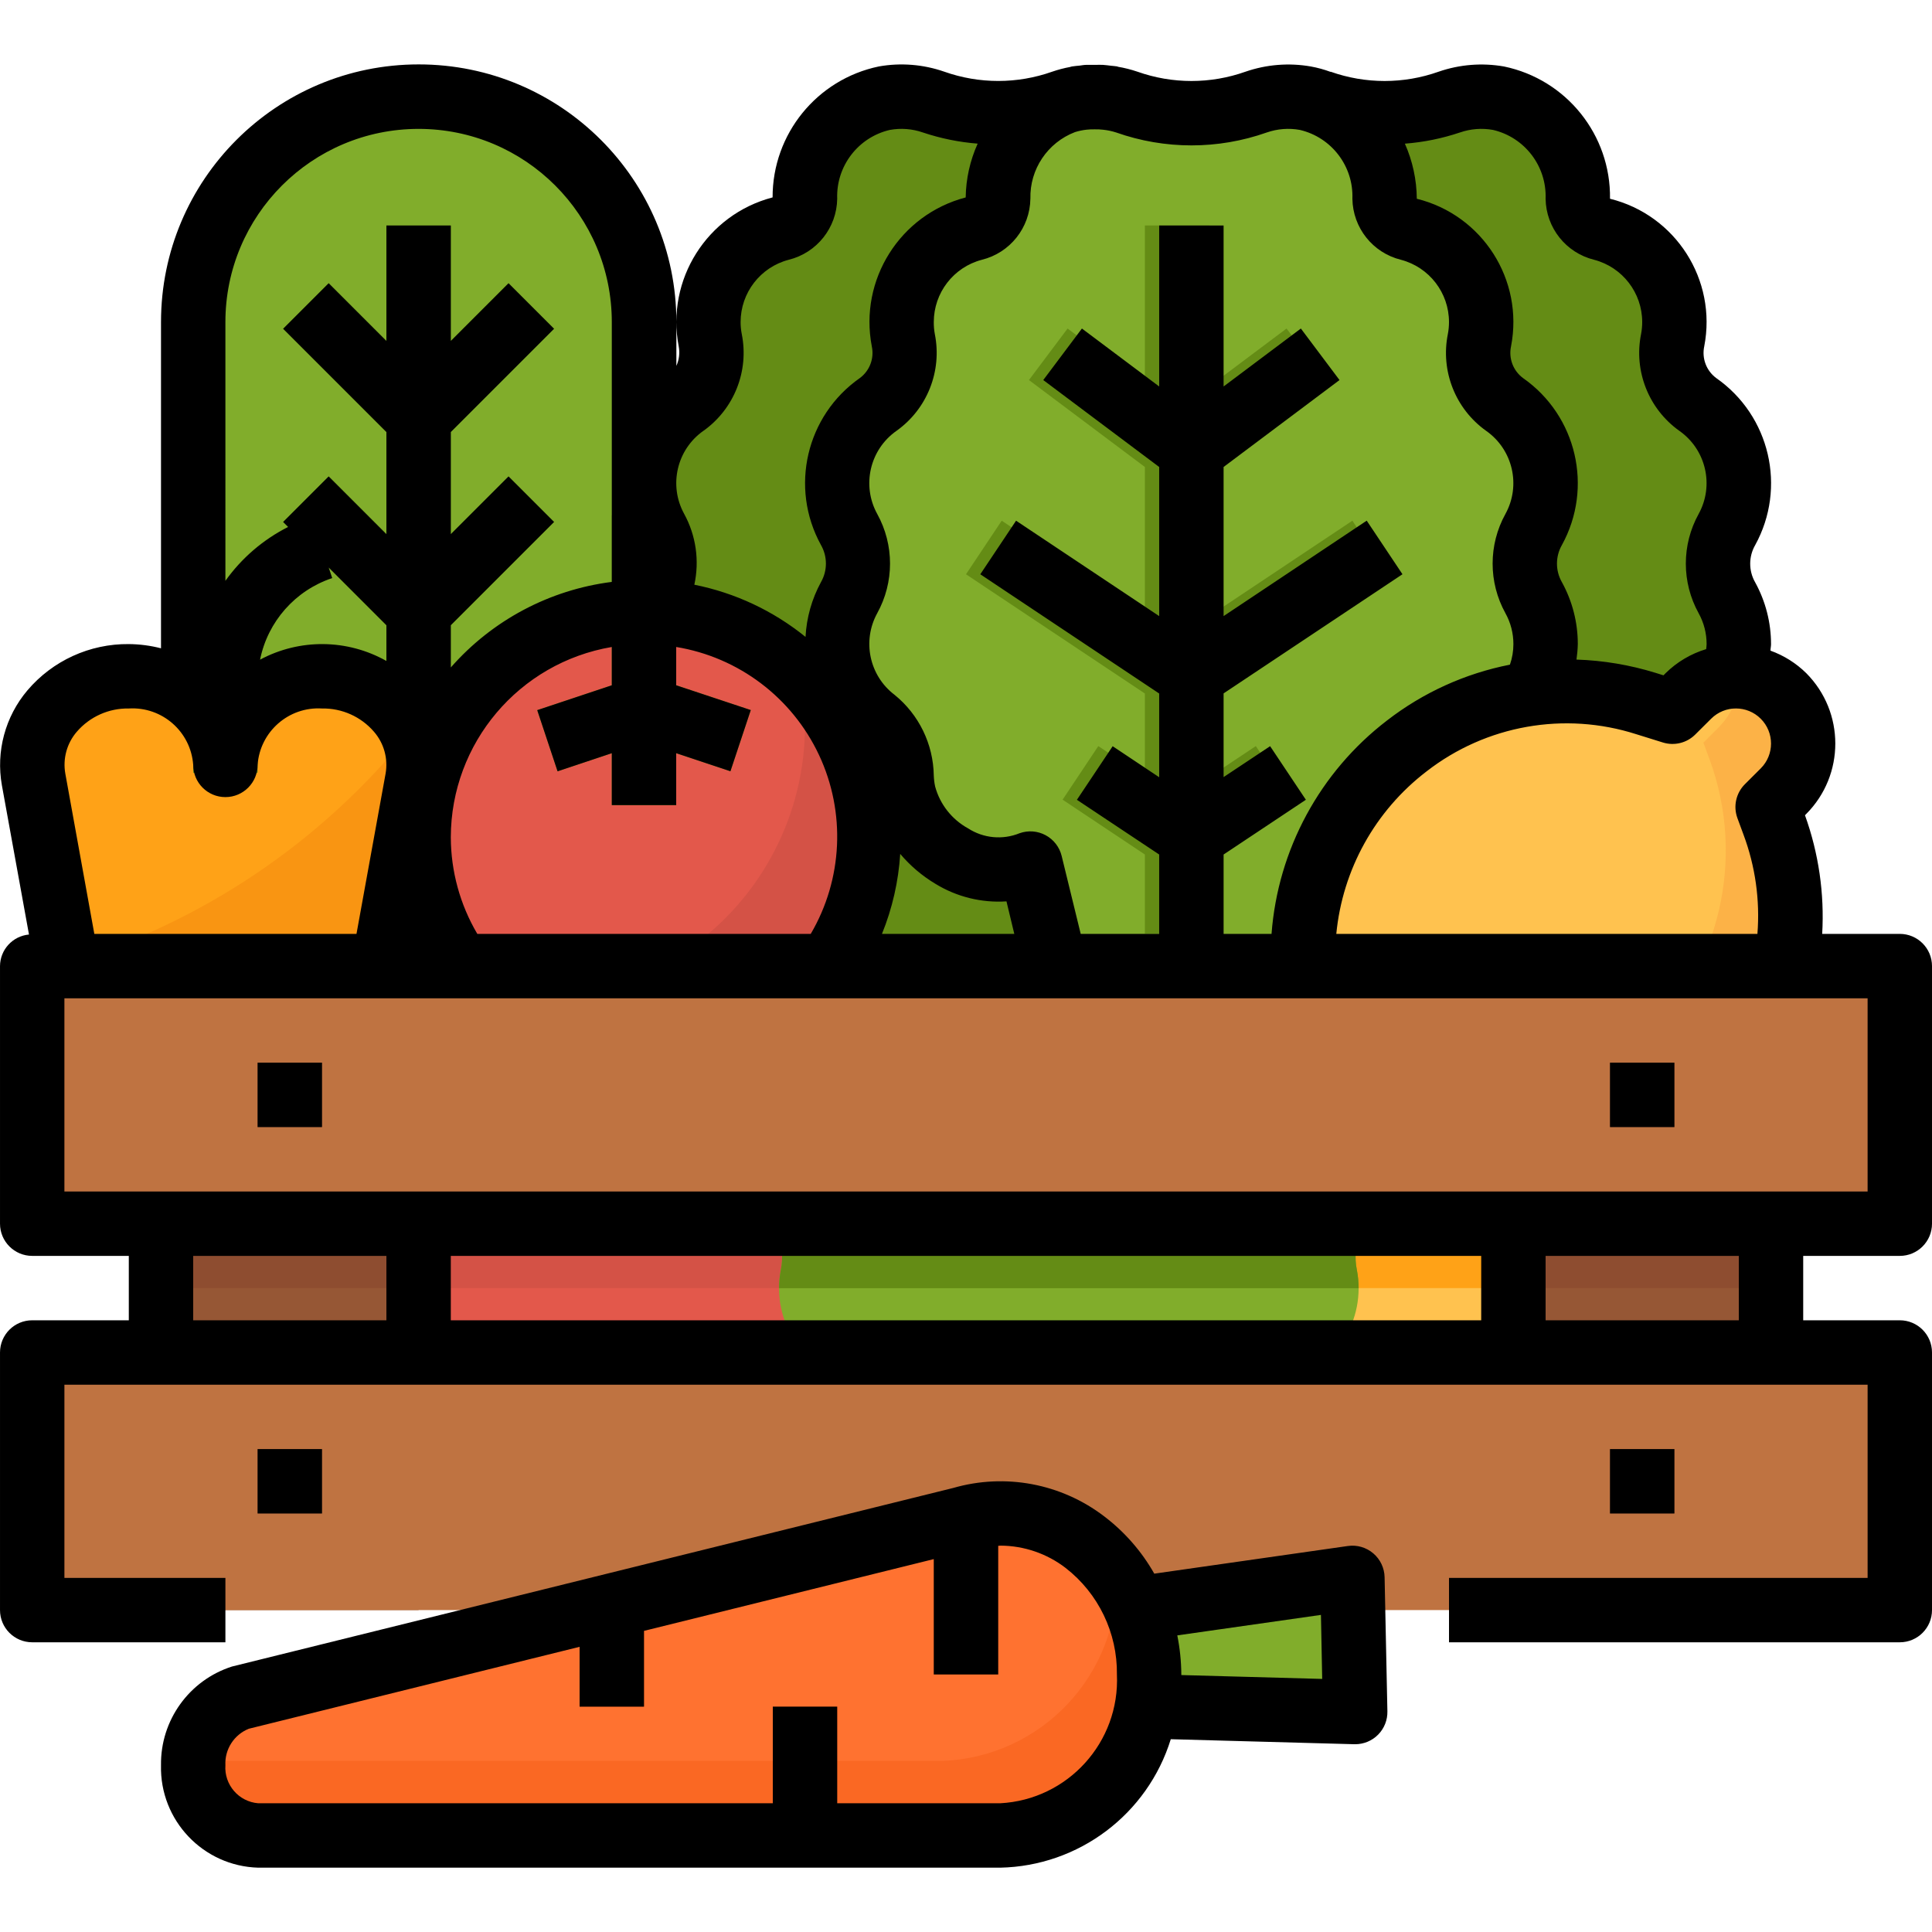 <svg height="480pt" viewBox="0 -16 480 480" width="480pt" xmlns="http://www.w3.org/2000/svg"><path d="m208 296.02c0 30.93-25.07 56-56 56s-56-25.07-56-56c0-30.926 25.07-56 56-56s56 25.074 56 56zm0 0" fill="#e3584b"/><path d="m207.359 304.02c3.324-21.789-6.441-43.496-24.949-55.465-18.508-11.969-42.312-11.969-60.82 0-18.508 11.969-28.273 33.676-24.949 55.465zm0 0" fill="#d45246"/><path d="m320.48 351.219-3.945 3.945c-6.527 6.527-17.109 6.527-23.641 0-6.523-6.527-6.523-17.109 0-23.641l3.945-3.945-2.055-6.566c-7.289-23.293-1.047-48.707 16.207-65.969 17.254-17.262 42.664-23.516 65.961-16.238l6.566 2.055 3.945-3.945c6.527-6.523 17.109-6.523 23.641 0 6.523 6.531 6.523 17.113 0 23.641l-3.945 3.945 1.504 4.07c9.125 24.738 2.551 52.535-16.688 70.566-19.238 18.027-47.402 22.789-71.496 12.082zm0 0" fill="#ffc24f"/><path d="m411.48 304.02c2.391-11.848 1.414-24.125-2.816-35.449l-1.465-4.07 3.945-3.945c6.285-6.566 6.172-16.953-.258-23.383-6.426-6.43-16.816-6.543-23.383-.258l-3.945 3.945-6.566-2.055c-20.359-6.367-42.543-2.438-59.473 10.535-16.934 12.973-26.504 33.367-25.656 54.68zm0 0" fill="#ffa217"/><path d="m179.105 272.02c1.613 4.645 4.629 8.676 8.629 11.535 5.066 3.629 7.516 9.902 6.25 16-.289 1.48-.434 2.988-.434 4.496.008 10.906 7.371 20.438 17.922 23.203 3.488.781 5.992 3.84 6.078 7.414-.293 11.98 7.984 22.477 19.707 24.984 4.09.73 8.305.398 12.23-.969 10.391-3.691 21.734-3.691 32.129 0 3.926 1.367 8.137 1.699 12.23.969 11.719-2.508 19.996-13.004 19.703-24.984.082-3.574 2.586-6.633 6.074-7.414 12.215-3.199 19.863-15.316 17.496-27.723-1.266-6.098 1.184-12.371 6.246-16 3.996-2.852 7.012-6.875 8.633-11.512zm0 0" fill="#81ad2b"/><path d="m187.734 283.555c5.066 3.629 7.516 9.902 6.25 16-.289 1.48-.434 2.988-.434 4.496h144c0-1.508-.145-3.012-.43-4.496-1.266-6.098 1.184-12.371 6.246-16 4-2.859 7.016-6.891 8.633-11.535h-172.895c1.613 4.645 4.629 8.676 8.629 11.535zm0 0" fill="#648c15"/><path d="m135.816 205.844-31.816 18.176-31.816-18.176c-14.957-8.547-24.184-24.453-24.184-41.68v-100.145c0-30.926 25.07-56 56-56s56 25.074 56 56v100.145c0 17.227-9.227 33.133-24.184 41.68zm0 0" fill="#81ad2b"/><path d="m137.656 113.676-11.312-11.312-14.344 14.344v-25.375l25.656-25.656-11.312-11.312-14.344 14.344v-28.688h-16v28.688l-14.344-14.344-11.312 11.312 25.656 25.656v25.375l-14.344-14.344-11.312 11.312 25.656 25.656v25.375l-14.344-14.344-11.312 11.312 25.656 25.656v60.688h16v-60.688l25.656-25.656-11.312-11.312-14.344 14.344v-25.375zm0 0" fill="#648c15"/><path d="m333.047 132.5c-2.953-5.27-2.953-11.691 0-16.961 5.879-10.672 2.773-24.059-7.199-31.055-5.066-3.629-7.516-9.902-6.246-16 2.332-12.391-5.32-24.477-17.523-27.664-3.496-.785-6.008-3.855-6.078-7.441.297-11.98-7.98-22.477-19.703-24.984-4.094-.73-8.305-.398-12.234.969-10.391 3.691-21.734 3.691-32.125 0-3.93-1.367-8.141-1.699-12.234-.969-11.723 2.508-20 13.004-19.703 24.984-.082 3.578-2.59 6.637-6.078 7.418-12.215 3.199-19.859 15.316-17.488 27.719 1.266 6.102-1.184 12.371-6.25 16-9.973 7-13.078 20.383-7.199 31.055 2.953 5.27 2.953 11.695 0 16.961-5.699 10.363-2.945 23.336 6.473 30.488 4.133 3.484 6.527 8.609 6.543 14.016.062 1.363.238 2.719.527 4.051 1.672 6.641 6.016 12.293 12 15.621 5.844 3.645 13.066 4.328 19.488 1.84l10.922 22.344c12.895 26.387 39.695 43.121 69.062 43.129v-65.473c6.422 2.488 13.645 1.805 19.488-1.84 5.969-3.336 10.297-8.988 11.961-15.621.297-1.332.48-2.688.551-4.051.02-5.426 2.438-10.566 6.602-14.047 9.414-7.156 12.168-20.125 6.469-30.488zm0 0" fill="#648c15"/><path d="m256 144.02c-.008 7.453 3.48 14.473 9.426 18.969 4.152 3.484 6.559 8.625 6.574 14.047.062 1.363.238 2.719.527 4.051 1.664 6.633 5.988 12.285 11.961 15.621 5.844 3.645 13.062 4.328 19.488 1.84v65.473c29.375 0 56.18-16.738 69.078-43.129l10.945-22.344c6.422 2.488 13.645 1.805 19.488-1.84 5.969-3.336 10.297-8.988 11.961-15.621.297-1.332.48-2.688.551-4.051.02-5.426 2.438-10.566 6.602-14.047 9.414-7.156 12.168-20.125 6.469-30.488-2.949-5.27-2.949-11.691 0-16.961 5.879-10.672 2.773-24.059-7.199-31.055-5.062-3.629-7.512-9.902-6.246-16 2.332-12.398-5.336-24.488-17.547-27.664-3.496-.785-6.008-3.855-6.078-7.441.297-11.98-7.98-22.477-19.703-24.984-4.094-.73-8.305-.398-12.234.969-10.391 3.691-21.734 3.691-32.125 0-3.93-1.367-8.141-1.699-12.234-.969-11.723 2.508-20 13.004-19.703 24.984-.082 3.578-2.59 6.637-6.078 7.418-12.215 3.199-19.859 15.316-17.488 27.719 1.266 6.102-1.184 12.371-6.25 16-9.973 7-13.078 20.383-7.199 31.055 2.953 5.27 2.953 11.695 0 16.961-1.949 3.516-2.977 7.469-2.984 11.488zm0 0" fill="#648c15"/><path d="m381.047 132.5c-2.953-5.27-2.953-11.691 0-16.961 5.879-10.672 2.773-24.059-7.199-31.055-5.066-3.629-7.516-9.902-6.246-16 2.332-12.391-5.32-24.477-17.523-27.664-3.496-.781-6.008-3.855-6.078-7.441.297-11.98-7.98-22.477-19.703-24.984-4.094-.73-8.305-.398-12.234.969-10.391 3.691-21.734 3.691-32.125 0-3.93-1.367-8.141-1.699-12.234-.969-11.723 2.508-20 13.004-19.703 24.984-.078 3.578-2.59 6.637-6.078 7.418-12.215 3.199-19.859 15.316-17.488 27.719 1.266 6.102-1.184 12.371-6.25 16-9.973 7-13.078 20.383-7.199 31.055 2.953 5.27 2.953 11.695 0 16.961-5.699 10.363-2.945 23.336 6.473 30.488 4.133 3.484 6.527 8.609 6.543 14.016.062 1.363.238 2.719.527 4.051 1.672 6.641 6.016 12.293 12 15.621 5.844 3.645 13.066 4.328 19.488 1.84l10.305 42.16c3.344 13.68 15.598 23.305 29.68 23.312 14.086 0 26.348-9.629 29.695-23.312l10.305-42.16c6.422 2.488 13.645 1.805 19.488-1.84 5.969-3.336 10.297-8.988 11.961-15.621.297-1.332.48-2.688.551-4.051.02-5.426 2.438-10.566 6.602-14.047 9.414-7.156 12.168-20.125 6.469-30.488zm0 0" fill="#81ad2b"/><path d="m312 169.363-11.559 7.711v-20.773l44.43-29.625-8.871-13.312-35.559 23.711v-37.055l28.797-21.598-9.598-12.801-19.199 14.398v-40h-16v40l-19.203-14.398-9.598 12.801 28.801 21.598v37.055l-35.57-23.711-8.871 13.312 44.441 29.625v20.773l-11.57-7.711-8.871 13.312 20.441 13.625v19.719h16v-19.719l20.43-13.625zm0 0" fill="#648c15"/><path d="m80 152.02c-12.699-.523-23.43 9.32-24 22.016-.57-12.695-11.301-22.539-24-22.016-6.727-.348-13.258 2.312-17.828 7.258-4.57 4.945-6.711 11.664-5.836 18.344l10.152 55.918c1.918 8.676 9.742 14.762 18.625 14.48 9.992.41 18.438-7.336 18.887-17.328.449 9.992 8.895 17.738 18.887 17.328 8.883.281 16.707-5.805 18.625-14.48l10.152-55.918c.875-6.68-1.266-13.398-5.836-18.344-4.57-4.945-11.102-7.605-17.828-7.258zm0 0" fill="#ffa217"/><path d="m64 176.02h-16v-22.703c-.016-18.559 11.863-35.035 29.473-40.887l5.055 15.199c-11.062 3.676-18.531 14.027-18.527 25.688zm0 0" fill="#648c15"/><path d="m16.633 223.34 1.855 10.199c1.914 8.68 9.742 14.762 18.625 14.48 9.992.41 18.438-7.336 18.887-17.328.449 9.992 8.895 17.738 18.887 17.328 8.883.281 16.707-5.805 18.625-14.48l10.152-55.918c.699-4.047.141-8.211-1.602-11.93-22.004 27.402-51.785 47.496-85.43 57.648zm0 0" fill="#f99512"/><path d="m352.48 271.219-3.945 3.945c-6.527 6.527-17.109 6.527-23.641 0-6.523-6.527-6.523-17.109 0-23.641l3.945-3.945-2.055-6.566c-7.289-23.293-1.047-48.707 16.207-65.969 17.254-17.262 42.664-23.516 65.961-16.238l6.566 2.055 3.945-3.945c6.527-6.523 17.109-6.523 23.641 0 6.523 6.531 6.523 17.113 0 23.641l-3.945 3.945 1.504 4.07c9.125 24.738 2.551 52.535-16.688 70.566-19.238 18.027-47.402 22.789-71.496 12.082zm0 0" fill="#ffc24f"/><path d="m439.199 184.5 3.945-3.945c4.715-4.688 6.191-11.73 3.758-17.914-2.434-6.188-8.312-10.336-14.957-10.555.215 4.645-1.527 9.168-4.801 12.469l-3.945 3.945 1.504 4.07c9.137 24.75 2.562 52.562-16.691 70.598-19.25 18.035-47.434 22.781-71.531 12.051l-3.945 3.945c-3.301 3.277-7.824 5.016-12.473 4.801.219 6.645 4.367 12.523 10.555 14.957s13.23.957 17.918-3.758l3.945-3.945c24.094 10.707 52.258 5.945 71.496-12.082 19.238-18.031 25.812-45.828 16.688-70.566zm0 0" fill="#fcb247"/><path d="m216 192.02c0 30.93-25.07 56-56 56s-56-25.07-56-56c0-30.926 25.07-56 56-56s56 25.074 56 56zm0 0" fill="#e3584b"/><path d="m198.832 151.723c4.141 22-2.848 44.621-18.676 60.449-15.824 15.828-38.445 22.82-60.445 18.68 14.039 14.602 34.871 20.477 54.473 15.363 19.598-5.113 34.902-20.422 40.016-40.02 5.113-19.602-.766-40.434-15.367-54.473zm0 0" fill="#d45246"/><path d="m186.527 160.43-18.527-6.176v-42.234h-16v42.234l-18.527 6.176 5.055 15.184 13.473-4.488v12.895h16v-12.895l13.473 4.488zm0 0" fill="#648c15"/><path d="m40 224.02h64v160h-64zm0 0" fill="#965735"/><path d="m376 224.02h64v160h-64zm0 0" fill="#965735"/><path d="m8 320.02h464v64h-464zm0 0" fill="#bf7341"/><path d="m8 224.02h464v64h-464zm0 0" fill="#bf7341"/><g fill="#965735"><path d="m64 248.02h16v16h-16zm0 0"/><path d="m400 248.02h16v16h-16zm0 0"/><path d="m64 344.02h16v16h-16zm0 0"/><path d="m400 344.02h16v16h-16zm0 0"/></g><path d="m336 376.02-56 8v24l56.664 1.336zm0 0" fill="#81ad2b"/><path d="m248.473 440.02h-184.312c-9.273-.367-16.504-8.172-16.16-17.449-.176-7.621 4.66-14.461 11.902-16.84l178.832-44.277c11.598-2.883 23.879-.102 33.098 7.504s14.289 19.129 13.664 31.062c.793 21.258-15.766 39.152-37.023 40zm0 0" fill="#ff7230"/><path d="m277.48 375.219c.688 24.664-18.59 45.289-43.242 46.266h-186.16c0 .359-.078.711-.078 1.078-.348 9.281 6.883 17.09 16.16 17.457h184.312c21.258-.848 37.816-18.742 37.023-40 .055-8.91-2.758-17.605-8.016-24.801zm0 0" fill="#fa6823"/><path d="m248 400.02v-40c-3.137.043-6.254.516-9.266 1.402l-6.734 1.695v36.902zm0 0" fill="#de5718"/><path d="m192 408.02h16v32h-16zm0 0" fill="#de5718"/><path d="m160 408.02v-27.07l-16 3.957v23.113zm0 0" fill="#de5718"/><path d="m40 288.02h64v16h-64zm0 0" fill="#8e4d30"/><path d="m376 288.02h64v16h-64zm0 0" fill="#8e4d30"/><path d="m472 216.02h-19.281c.578-10.016-.879-20.043-4.277-29.48l.328-.328c9.609-9.672 9.609-25.285 0-34.957-2.527-2.492-5.562-4.402-8.898-5.602 0-.543.137-1.062.137-1.602.004-5.375-1.355-10.664-3.945-15.375-1.641-2.859-1.641-6.379 0-9.238 7.859-14.273 3.691-32.172-9.664-41.504-2.461-1.816-3.629-4.906-2.984-7.898 3.199-16.504-7.094-32.617-23.414-36.656.23-15.852-10.816-29.637-26.336-32.863-5.438-.953-11.031-.508-16.25 1.297-8.676 3.078-18.152 3.078-26.828 0v.047c-1.594-.59-3.234-1.039-4.906-1.344-5.438-.953-11.031-.508-16.246 1.297-8.68 3.078-18.156 3.078-26.832 0-1.609-.547-3.258-.961-4.93-1.242v-.055c-.543-.094-1.098-.121-1.648-.184-.551-.062-1.312-.176-1.984-.215-.672-.043-1.23 0-1.848 0-.801 0-1.551 0-2.328 0-.551 0-1.102.117-1.648.184-.543.062-1.246.094-1.871.207-.16 0-.312.098-.473.129-1.508.277-2.996.668-4.445 1.168-8.68 3.078-18.156 3.078-26.832 0-5.219-1.813-10.812-2.262-16.25-1.297-15.406 3.207-26.434 16.801-26.398 32.535-16.305 4.266-26.508 20.445-23.328 36.992.312 1.645.113 3.344-.578 4.863v-10.879c0-35.355-28.66-64.02-64.02-64.02-35.355 0-64.02 28.664-64.02 64.02v81.047c-2.613-.672-5.301-1.023-8-1.047-9.695-.098-18.93 4.121-25.199 11.512-5.512 6.52-7.832 15.152-6.336 23.555l6.734 37.094c-4.059.375-7.172 3.766-7.199 7.84v64c0 4.418 3.582 8 8 8h24v16h-24c-4.418 0-8 3.582-8 8v64c0 4.418 3.582 8 8 8h48v-16h-40v-48h448v48h-104v16h112c4.418 0 8-3.582 8-8v-64c0-4.418-3.582-8-8-8h-24v-16h24c4.418 0 8-3.582 8-8v-64c0-4.418-3.582-8-8-8zm-46.879-53.449c3.402-3.406 8.926-3.406 12.332-.004 3.406 3.406 3.406 8.926.004 12.332l-3.945 3.938c-2.207 2.207-2.934 5.496-1.855 8.426l1.504 4.078c2.945 7.875 4.129 16.301 3.465 24.68h-104.625c1.539-15.977 9.656-30.594 22.398-40.352 14.797-11.512 34.32-14.973 52.168-9.246l6.578 2.047c2.84.883 5.938.121 8.039-1.984zm-62.402-145.656c2.641-.918 5.473-1.137 8.227-.637 7.879 1.848 13.348 9.016 13.055 17.102.105 7.207 5.059 13.434 12.055 15.16 7.039 1.844 11.945 8.207 11.945 15.48 0 .996-.094 1.992-.281 2.969-1.848 9.188 1.875 18.605 9.504 24.047 6.637 4.648 8.707 13.551 4.801 20.648-4.246 7.676-4.246 16.996 0 24.672 1.301 2.344 1.98 4.984 1.977 7.664 0 .426-.07.801-.105 1.25-3.801 1.145-7.266 3.203-10.094 5.992l-.512.52-1.953-.609c-6.379-1.977-12.992-3.086-19.664-3.305.184-1.273.297-2.559.328-3.848.004-5.375-1.355-10.664-3.945-15.375-1.641-2.863-1.641-6.379 0-9.242 7.84-14.262 3.676-32.137-9.656-41.469-2.461-1.816-3.629-4.906-2.984-7.898 3.199-16.504-7.094-32.617-23.414-36.656-.035-4.715-1.043-9.375-2.961-13.688 4.656-.355 9.246-1.289 13.672-2.777zm-106.719 16.465c-.191-7.309 4.25-13.945 11.078-16.559.938-.293 1.898-.492 2.875-.602.68-.074 1.363-.102 2.047-.086.707-.016 1.41.02 2.113.102 1.086.117 2.16.344 3.199.68 12.105 4.277 25.309 4.277 37.414 0 2.641-.918 5.477-1.137 8.227-.637 7.875 1.852 13.344 9.016 13.047 17.102.105 7.207 5.059 13.434 12.055 15.16 7.039 1.844 11.945 8.207 11.945 15.48 0 .996-.094 1.992-.281 2.969-1.852 9.188 1.871 18.605 9.504 24.047 6.637 4.648 8.707 13.551 4.801 20.648-4.246 7.676-4.246 16.996 0 24.672 1.301 2.344 1.98 4.984 1.977 7.664.004 1.742-.289 3.469-.863 5.113-11.117 2.184-21.57 6.93-30.527 13.863-16.68 12.781-27.121 32.07-28.699 53.023h-11.91v-19.719l20.441-13.602-8.883-13.312-11.559 7.68v-20.797l44.441-29.602-8.883-13.312-35.559 23.711v-37.047l28.801-21.598-9.602-12.801-19.199 14.398v-40h-16v40l-19.199-14.398-9.602 12.801 28.801 21.598v37.047l-35.559-23.703-8.883 13.312 44.441 29.625v20.801l-11.559-7.707-8.883 13.312 20.441 13.594v19.719h-19.496l-4.734-19.367c-.539-2.199-1.98-4.066-3.973-5.141s-4.344-1.258-6.477-.5c-4.207 1.715-8.988 1.262-12.801-1.207-4.027-2.211-6.98-5.965-8.184-10.402-.191-.895-.301-1.805-.336-2.719-.117-7.797-3.684-15.145-9.742-20.055-6.266-4.754-8.098-13.379-4.312-20.273 4.246-7.676 4.246-16.996 0-24.672-3.906-7.098-1.836-16 4.797-20.648 7.633-5.438 11.355-14.852 9.516-24.039-.184-.98-.27-1.977-.258-2.977 0-7.273 4.906-13.637 11.945-15.48 6.996-1.727 11.949-7.953 12.055-15.16zm-4 182.641h-32.879c2.574-6.336 4.105-13.047 4.535-19.871 2.5 2.961 5.473 5.48 8.801 7.465 5.277 3.223 11.426 4.734 17.598 4.328zm-77.23-124.984c7.629-5.438 11.359-14.852 9.52-24.039-.195-.98-.293-1.977-.289-2.977 0-7.273 4.906-13.637 11.945-15.48 6.996-1.727 11.949-7.953 12.055-15.16-.293-8.094 5.188-15.262 13.07-17.102 2.754-.504 5.586-.281 8.227.637 4.402 1.477 8.969 2.406 13.598 2.77-1.895 4.207-2.91 8.754-2.973 13.367-16.305 4.266-26.508 20.445-23.328 36.992.645 2.988-.523 6.078-2.984 7.891-13.328 9.332-17.488 27.203-9.648 41.461 1.641 2.863 1.641 6.379 0 9.242-2.277 4.188-3.586 8.836-3.832 13.598-8.02-6.496-17.5-10.945-27.625-12.965 1.305-5.98.41-12.23-2.527-17.602-3.902-7.098-1.832-15.996 4.801-20.648zm-6.77 80.09 13.473 4.488 5.055-15.203-18.527-6.156v-9.516c15.527 2.551 28.801 12.594 35.484 26.84 6.68 14.246 5.91 30.871-2.059 44.441h-82.84c-4.289-7.273-6.562-15.559-6.586-24 .043-23.395 16.934-43.359 40-47.281v9.516l-18.527 6.176 5.055 15.199 13.473-4.504v12.895h16zm-112-107.105c0-26.508 21.492-48 48-48s48 21.492 48 48v64.551c-15.48 1.965-29.707 9.527-40 21.258v-10.496l25.656-25.656-11.312-11.312-14.344 14.344v-25.375l25.656-25.656-11.312-11.312-14.344 14.344v-28.688h-16v28.688l-14.344-14.344-11.312 11.312 25.656 25.656v25.375l-14.344-14.344-11.312 11.312 1.25 1.25c-6.207 3.133-11.559 7.727-15.594 13.391zm25.656 60.969 14.344 14.344v8.879c-9.719-5.473-21.562-5.594-31.391-.32 1.91-9.48 8.746-17.215 17.918-20.277zm-62.566 40.801c3.23-3.746 7.961-5.859 12.91-5.77 8.273-.504 15.41 5.75 16 14.016 0 4.418 3.582 8 8 8s8-3.582 8-8c.59-8.266 7.727-14.52 16-14.016 4.949-.09 9.68 2.023 12.91 5.77 2.48 2.855 3.543 6.676 2.891 10.398l-7.234 39.832h-65.133l-7.203-39.801c-.668-3.73.379-7.562 2.859-10.43zm76.91 146.23h-48v-16h48zm272 0h-256v-16h256zm64 0h-48v-16h48zm32-32h-448v-48h448zm0 0"/><path d="m64 248.02h16v16h-16zm0 0"/><path d="m400 248.02h16v16h-16zm0 0"/><path d="m64 344.02h16v16h-16zm0 0"/><path d="m400 344.02h16v16h-16zm0 0"/><path d="m40 422.562c-.332 13.691 10.469 25.074 24.16 25.457h184.32c19.531-.395 36.617-13.258 42.398-31.918l45.602 1.246h.215c2.152 0 4.211-.863 5.719-2.402 1.504-1.535 2.328-3.613 2.281-5.766l-.695-33.32c-.047-2.293-1.07-4.453-2.82-5.938-1.746-1.484-4.047-2.148-6.316-1.82l-48.086 6.871c-3.141-5.543-7.375-10.387-12.449-14.242-10.68-8.16-24.598-10.777-37.512-7.047l-179.199 44.367c-10.621 3.41-17.77 13.359-17.617 24.512zm288.184-37.344.312 15.906-35-.961v-.145c-.023-3.262-.355-6.512-1-9.711zm-266.352 28.281 82.168-20.352v14.871h16v-18.832l72-17.832v28.664h16v-31.961c.199 0 .406-.047.609-.047 5.836.035 11.504 1.977 16.133 5.535 8.164 6.34 12.883 16.141 12.754 26.473.766 16.828-12.191 31.121-29.016 32h-40.48v-24h-16v24h-127.84c-4.852-.387-8.488-4.602-8.16-9.457-.191-3.953 2.152-7.594 5.832-9.062zm0 0"/></svg>